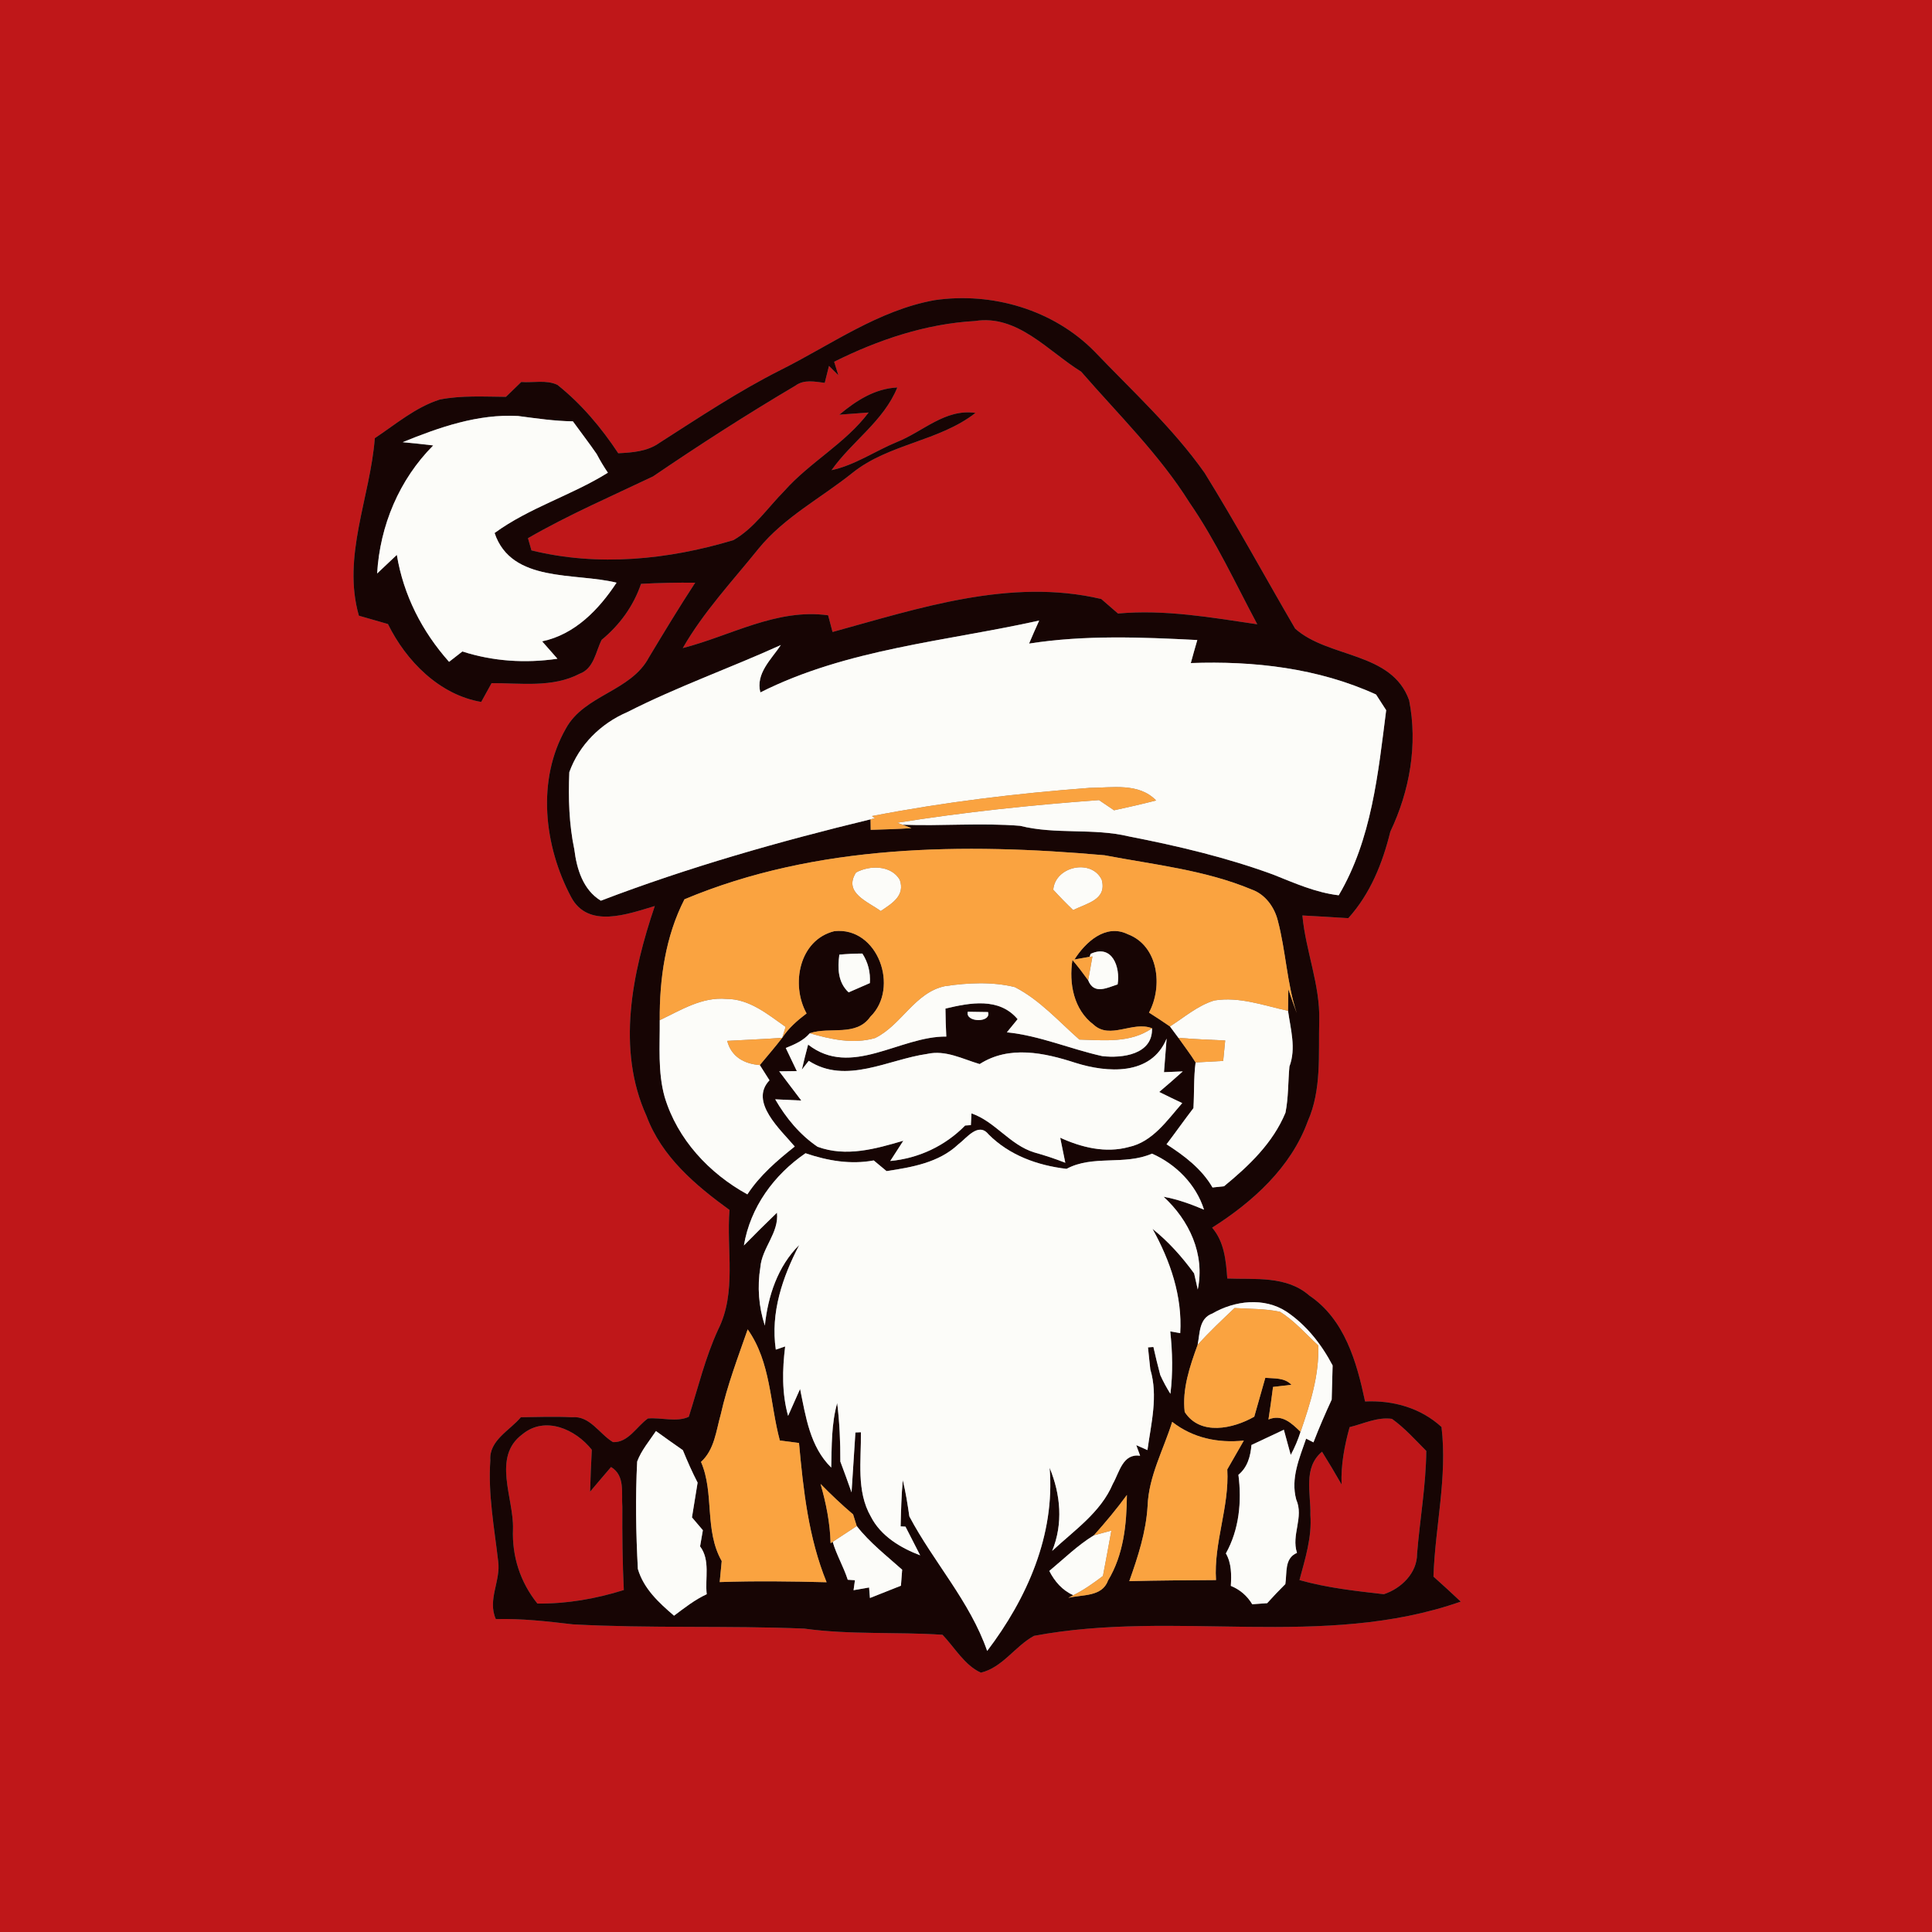 <?xml version="1.0" encoding="UTF-8" ?>
<!DOCTYPE svg PUBLIC "-//W3C//DTD SVG 1.1//EN" "http://www.w3.org/Graphics/SVG/1.1/DTD/svg11.dtd">
<svg width="250pt" height="250pt" viewBox="0 0 250 250" version="1.1" xmlns="http://www.w3.org/2000/svg">
<rect x="0" y="0" width="250" height="250" fill="#808080" stroke="none"/>
<g id="#bf1719ff">
<path fill="#bf1719" opacity="1.00" d=" M 0.00 0.00 L 250.00 0.00 L 250.00 250.00 L 0.00 250.00 L 0.00 0.00 M 100.99 47.89 C 95.55 50.63 90.47 54.02 85.34 57.30 C 83.78 58.42 81.85 58.56 80.00 58.65 C 77.82 55.35 75.23 52.27 72.13 49.80 C 70.69 49.12 68.99 49.55 67.45 49.43 C 66.79 50.07 66.13 50.71 65.47 51.35 C 62.62 51.33 59.73 51.15 56.91 51.70 C 53.76 52.70 51.21 54.90 48.50 56.70 C 47.91 64.37 44.24 71.99 46.44 79.67 C 47.69 80.03 48.94 80.39 50.20 80.75 C 52.55 85.53 56.85 89.91 62.27 90.83 C 62.60 90.22 63.27 89.01 63.61 88.40 C 67.41 88.38 71.50 89.02 75.01 87.18 C 76.86 86.50 77.07 84.35 77.85 82.80 C 80.18 80.88 81.97 78.43 82.95 75.55 C 85.28 75.42 87.62 75.38 89.96 75.40 C 87.89 78.57 85.92 81.82 83.97 85.07 C 81.64 89.48 75.62 89.90 73.23 94.26 C 69.41 100.94 70.40 109.49 73.90 116.07 C 76.09 120.22 81.25 118.27 84.73 117.24 C 81.81 125.85 79.74 135.79 83.66 144.41 C 85.62 149.68 89.98 153.36 94.40 156.57 C 93.98 161.72 95.35 167.22 92.93 172.04 C 91.26 175.66 90.34 179.55 89.13 183.33 C 87.58 184.07 85.55 183.40 83.84 183.55 C 82.39 184.57 81.30 186.70 79.32 186.61 C 77.54 185.54 76.33 183.16 74.00 183.39 C 71.80 183.28 69.60 183.36 67.40 183.39 C 65.96 185.11 63.26 186.39 63.45 188.96 C 63.14 193.34 63.96 197.67 64.46 202.00 C 64.83 204.56 63.04 206.98 64.16 209.51 C 67.50 209.42 70.81 209.80 74.12 210.19 C 84.09 210.73 94.10 210.33 104.07 210.74 C 110.01 211.56 116.00 211.14 121.96 211.54 C 123.54 213.19 124.81 215.48 126.92 216.44 C 129.70 215.80 131.35 213.01 133.80 211.68 C 152.04 208.24 171.21 213.49 189.02 207.25 C 187.86 206.16 186.68 205.07 185.49 204.01 C 185.70 197.54 187.31 191.16 186.53 184.65 C 183.82 182.17 180.26 181.18 176.64 181.35 C 175.56 176.24 174.00 170.72 169.41 167.63 C 166.48 165.06 162.41 165.58 158.81 165.44 C 158.64 163.12 158.43 160.70 156.85 158.86 C 162.09 155.54 167.05 151.07 169.22 145.10 C 171.04 141.01 170.59 136.42 170.71 132.06 C 170.83 127.41 168.95 123.05 168.53 118.46 C 170.51 118.57 172.49 118.68 174.47 118.81 C 177.33 115.64 178.90 111.70 179.91 107.61 C 182.41 102.36 183.48 96.36 182.34 90.61 C 180.09 84.30 171.91 85.20 167.59 81.34 C 163.68 74.64 159.97 67.80 155.88 61.20 C 151.79 55.40 146.51 50.59 141.62 45.47 C 136.30 40.07 128.38 37.76 120.94 38.84 C 113.62 40.16 107.52 44.63 100.99 47.89 Z" />
<path fill="#bf1719" opacity="1.00" d=" M 107.94 46.81 C 113.62 43.98 119.78 41.90 126.15 41.54 C 131.67 40.66 135.62 45.45 139.90 48.09 C 144.70 53.62 150.01 58.79 153.92 65.03 C 157.34 69.99 159.86 75.48 162.69 80.78 C 156.72 79.90 150.73 78.84 144.67 79.39 C 143.94 78.77 143.22 78.14 142.50 77.51 C 130.73 74.75 118.99 78.69 107.73 81.78 C 107.59 81.24 107.31 80.16 107.16 79.62 C 100.49 78.70 94.57 82.27 88.35 83.86 C 91.05 79.16 94.78 75.19 98.16 70.99 C 101.50 66.90 106.27 64.43 110.33 61.17 C 115.04 57.41 121.50 57.12 126.23 53.43 C 122.29 52.86 119.43 55.87 116.03 57.21 C 113.20 58.38 110.63 60.19 107.60 60.84 C 110.24 57.10 114.34 54.50 116.11 50.14 C 113.20 50.28 110.78 51.85 108.61 53.66 C 109.56 53.59 111.45 53.45 112.40 53.38 C 109.37 57.40 104.81 59.79 101.49 63.53 C 99.35 65.69 97.59 68.35 94.91 69.89 C 86.48 72.43 77.41 73.35 68.77 71.22 C 68.65 70.82 68.43 70.04 68.32 69.64 C 73.54 66.63 79.07 64.24 84.50 61.65 C 90.51 57.56 96.64 53.62 102.90 49.92 C 104.05 49.06 105.43 49.39 106.72 49.54 C 106.86 48.99 107.13 47.90 107.27 47.35 L 108.48 48.55 C 108.34 48.11 108.08 47.25 107.94 46.81 Z" />
<path fill="#bf1719" opacity="1.00" d=" M 174.64 184.67 C 176.44 184.24 178.22 183.33 180.12 183.60 C 181.77 184.78 183.13 186.31 184.56 187.75 C 184.52 192.21 183.73 196.61 183.37 201.04 C 183.39 203.55 181.32 205.55 179.07 206.29 C 175.40 205.87 171.71 205.47 168.15 204.46 C 168.89 201.70 169.78 198.90 169.56 196.01 C 169.64 193.24 168.58 189.93 171.07 187.85 C 171.94 189.24 172.78 190.66 173.60 192.09 C 173.50 189.57 173.97 187.09 174.64 184.67 Z" />
<path fill="#bf1719" opacity="1.00" d=" M 67.59 185.60 C 70.54 183.16 74.49 184.95 76.58 187.60 C 76.48 189.40 76.41 191.21 76.36 193.02 C 77.26 191.96 78.16 190.88 79.07 189.83 C 80.93 190.95 80.39 193.22 80.53 195.00 C 80.51 198.58 80.55 202.17 80.72 205.75 C 77.10 206.89 73.34 207.54 69.54 207.50 C 67.32 204.74 66.24 201.39 66.38 197.85 C 66.50 193.85 63.64 188.53 67.59 185.60 Z" />
</g>
<g id="#170504ff">
<path fill="#170504" opacity="1.00" d=" M 100.99 47.89 C 107.52 44.63 113.62 40.16 120.94 38.84 C 128.38 37.76 136.30 40.07 141.62 45.47 C 146.51 50.59 151.79 55.40 155.88 61.20 C 159.97 67.80 163.68 74.64 167.59 81.34 C 171.91 85.20 180.09 84.30 182.34 90.61 C 183.48 96.36 182.41 102.36 179.91 107.61 C 178.90 111.70 177.33 115.64 174.47 118.81 C 172.49 118.68 170.51 118.57 168.53 118.46 C 168.95 123.05 170.83 127.41 170.71 132.06 C 170.59 136.42 171.04 141.01 169.22 145.10 C 167.05 151.07 162.09 155.54 156.85 158.86 C 158.43 160.70 158.64 163.12 158.81 165.44 C 162.41 165.58 166.48 165.06 169.41 167.63 C 174.00 170.72 175.56 176.24 176.64 181.35 C 180.26 181.18 183.82 182.17 186.53 184.65 C 187.31 191.16 185.70 197.54 185.49 204.01 C 186.68 205.07 187.86 206.16 189.02 207.25 C 171.21 213.49 152.04 208.24 133.80 211.68 C 131.35 213.01 129.70 215.80 126.92 216.44 C 124.81 215.48 123.54 213.19 121.96 211.54 C 116.00 211.14 110.01 211.56 104.07 210.74 C 94.10 210.33 84.09 210.73 74.12 210.19 C 70.81 209.80 67.50 209.42 64.16 209.51 C 63.04 206.98 64.83 204.56 64.46 202.00 C 63.96 197.67 63.14 193.34 63.45 188.96 C 63.26 186.39 65.96 185.11 67.40 183.39 C 69.60 183.36 71.80 183.28 74.00 183.39 C 76.33 183.16 77.54 185.54 79.32 186.61 C 81.30 186.70 82.39 184.57 83.84 183.55 C 85.55 183.40 87.58 184.07 89.13 183.33 C 90.34 179.55 91.26 175.66 92.93 172.04 C 95.35 167.22 93.98 161.72 94.40 156.57 C 89.98 153.36 85.62 149.68 83.66 144.41 C 79.74 135.79 81.81 125.85 84.73 117.24 C 81.25 118.27 76.09 120.22 73.90 116.07 C 70.40 109.49 69.41 100.94 73.23 94.26 C 75.62 89.90 81.64 89.48 83.97 85.07 C 85.92 81.82 87.89 78.57 89.96 75.40 C 87.62 75.38 85.28 75.42 82.95 75.55 C 81.97 78.43 80.18 80.88 77.85 82.80 C 77.07 84.35 76.86 86.50 75.01 87.18 C 71.50 89.02 67.41 88.38 63.61 88.40 C 63.27 89.01 62.60 90.22 62.27 90.83 C 56.85 89.91 52.55 85.53 50.20 80.75 C 48.94 80.39 47.69 80.03 46.44 79.67 C 44.24 71.99 47.91 64.37 48.50 56.70 C 51.21 54.90 53.76 52.70 56.91 51.70 C 59.73 51.15 62.62 51.33 65.47 51.35 C 66.13 50.71 66.79 50.07 67.45 49.43 C 68.99 49.55 70.69 49.12 72.13 49.80 C 75.23 52.27 77.82 55.35 80.00 58.65 C 81.85 58.56 83.78 58.42 85.34 57.30 C 90.47 54.02 95.55 50.63 100.99 47.89 M 107.94 46.81 C 108.08 47.25 108.34 48.11 108.48 48.55 L 107.27 47.35 C 107.13 47.90 106.86 48.99 106.72 49.54 C 105.43 49.39 104.05 49.06 102.90 49.92 C 96.64 53.62 90.51 57.56 84.50 61.65 C 79.07 64.24 73.54 66.63 68.32 69.64 C 68.43 70.04 68.65 70.82 68.77 71.22 C 77.41 73.35 86.48 72.43 94.91 69.89 C 97.59 68.35 99.35 65.69 101.49 63.53 C 104.81 59.79 109.37 57.40 112.40 53.38 C 111.45 53.45 109.56 53.59 108.61 53.66 C 110.78 51.85 113.20 50.28 116.11 50.14 C 114.34 54.50 110.24 57.10 107.60 60.84 C 110.63 60.19 113.20 58.38 116.03 57.21 C 119.43 55.87 122.29 52.86 126.23 53.43 C 121.50 57.12 115.04 57.41 110.33 61.17 C 106.27 64.43 101.50 66.90 98.16 70.99 C 94.78 75.19 91.05 79.16 88.35 83.86 C 94.57 82.27 100.49 78.70 107.16 79.62 C 107.31 80.16 107.59 81.24 107.73 81.78 C 118.99 78.69 130.73 74.75 142.50 77.51 C 143.22 78.14 143.94 78.77 144.67 79.39 C 150.73 78.84 156.72 79.90 162.69 80.78 C 159.86 75.48 157.34 69.99 153.92 65.03 C 150.01 58.79 144.70 53.62 139.90 48.09 C 135.62 45.45 131.67 40.66 126.15 41.54 C 119.78 41.90 113.62 43.98 107.94 46.81 M 52.11 57.22 C 53.43 57.34 54.75 57.48 56.06 57.64 C 51.66 62.06 49.17 68.00 48.80 74.21 C 49.44 73.61 50.71 72.40 51.35 71.80 C 52.21 77.01 54.61 81.71 58.11 85.64 C 58.68 85.19 59.26 84.74 59.83 84.30 C 63.81 85.58 67.99 85.85 72.13 85.24 C 71.63 84.68 70.64 83.55 70.15 82.99 C 74.39 82.10 77.49 78.88 79.78 75.40 C 74.42 74.06 66.18 75.47 64.00 68.97 C 68.51 65.68 73.94 64.11 78.66 61.17 C 78.13 60.39 77.65 59.59 77.21 58.75 C 76.22 57.31 75.15 55.93 74.13 54.52 C 71.75 54.49 69.40 54.14 67.04 53.83 C 61.85 53.54 56.84 55.29 52.11 57.22 M 98.39 89.60 C 97.76 87.14 99.81 85.32 101.04 83.47 C 94.47 86.45 87.63 88.86 81.17 92.15 C 77.74 93.62 74.94 96.39 73.67 99.92 C 73.53 103.27 73.63 106.64 74.32 109.93 C 74.63 112.45 75.45 115.15 77.75 116.55 C 89.11 112.21 100.83 108.88 112.65 106.02 L 112.67 107.38 C 114.43 107.33 116.19 107.28 117.94 107.16 L 116.80 106.72 C 121.86 106.91 126.94 106.45 132.00 106.86 C 136.62 108.02 141.45 107.12 146.07 108.23 C 152.39 109.46 158.70 110.95 164.75 113.17 C 167.51 114.27 170.25 115.50 173.23 115.85 C 177.50 108.62 178.33 100.06 179.37 91.90 C 179.05 91.39 178.39 90.38 178.06 89.87 C 170.58 86.45 162.24 85.50 154.09 85.80 C 154.36 84.80 154.64 83.81 154.93 82.82 C 147.67 82.45 140.36 82.15 133.16 83.28 C 133.58 82.28 134.02 81.29 134.47 80.30 C 122.39 82.99 109.58 83.96 98.39 89.60 M 88.57 116.37 C 86.11 121.16 85.33 126.68 85.37 132.01 C 85.40 135.33 85.10 138.72 86.01 141.96 C 87.66 147.43 91.76 151.83 96.71 154.55 C 98.32 152.09 100.56 150.17 102.84 148.36 C 101.03 146.20 96.91 142.58 99.57 139.79 C 99.26 139.30 98.63 138.32 98.32 137.82 C 99.29 136.65 100.29 135.50 101.22 134.29 C 102.04 133.03 103.18 132.04 104.37 131.14 C 102.30 127.41 103.40 121.62 107.97 120.49 C 113.61 119.89 116.44 127.85 112.62 131.57 C 110.78 134.19 107.38 132.81 104.79 133.70 C 103.97 134.66 102.82 135.15 101.68 135.61 C 102.04 136.36 102.75 137.85 103.11 138.60 L 100.83 138.63 C 101.77 139.90 102.74 141.14 103.69 142.41 C 102.84 142.37 101.16 142.29 100.31 142.25 C 101.70 144.65 103.48 146.82 105.79 148.39 C 109.50 149.75 113.27 148.67 116.89 147.61 C 116.47 148.26 115.62 149.58 115.20 150.23 C 118.88 149.89 122.30 148.28 124.89 145.64 L 125.63 145.59 L 125.71 144.07 C 128.78 145.13 130.67 148.15 133.83 149.12 C 135.19 149.50 136.53 149.94 137.85 150.46 C 137.69 149.65 137.36 148.03 137.19 147.22 C 139.95 148.48 143.06 149.25 146.08 148.42 C 149.16 147.75 151.03 144.96 152.98 142.74 C 151.98 142.27 150.99 141.79 150.00 141.30 C 151.03 140.43 152.05 139.54 153.05 138.64 C 152.45 138.66 151.23 138.72 150.62 138.74 C 150.70 137.66 150.87 135.48 150.96 134.39 C 148.97 139.25 143.24 138.82 139.16 137.53 C 135.13 136.22 130.59 135.24 126.77 137.69 C 124.55 137.04 122.35 135.83 119.96 136.38 C 114.96 137.08 109.47 140.39 104.65 137.27 L 103.76 138.41 C 104.01 137.33 104.28 136.25 104.57 135.17 C 110.15 139.52 116.45 134.06 122.45 134.13 C 122.39 132.92 122.35 131.71 122.34 130.51 C 125.51 129.75 129.29 129.03 131.68 131.88 C 131.33 132.31 130.64 133.16 130.29 133.58 C 134.54 134.01 138.48 135.74 142.63 136.66 C 145.21 136.96 149.18 136.46 149.07 133.06 C 146.59 132.07 143.65 134.58 141.51 132.59 C 138.93 130.65 138.30 127.25 138.77 124.22 C 139.49 125.06 140.16 125.95 140.81 126.85 C 141.57 128.74 143.22 127.83 144.62 127.38 C 144.99 125.17 143.93 122.12 141.13 123.43 L 141.00 123.81 C 140.51 123.90 139.53 124.07 139.03 124.16 C 140.45 121.92 143.07 119.49 145.92 120.88 C 149.92 122.38 150.50 127.64 148.68 131.03 C 149.59 131.61 150.50 132.20 151.39 132.82 C 151.66 133.19 152.21 133.93 152.49 134.30 C 153.23 135.36 154.03 136.38 154.71 137.48 C 154.45 139.44 154.55 141.42 154.43 143.39 C 153.25 144.93 152.13 146.52 150.95 148.07 C 153.25 149.55 155.50 151.24 156.90 153.66 C 157.27 153.62 158.02 153.54 158.39 153.50 C 161.60 150.87 164.72 147.90 166.34 143.98 C 166.73 142.02 166.67 140.00 166.85 138.01 C 167.74 135.65 167.00 133.19 166.67 130.80 C 166.68 130.11 166.70 128.71 166.71 128.01 C 167.06 129.04 167.42 130.06 167.79 131.08 C 166.51 127.19 166.39 123.05 165.34 119.10 C 164.90 117.35 163.70 115.71 161.96 115.10 C 155.91 112.57 149.31 111.89 142.92 110.67 C 124.74 109.06 105.64 109.21 88.57 116.37 M 108.61 123.53 C 108.38 125.30 108.41 127.10 109.81 128.41 C 110.50 128.11 111.87 127.51 112.56 127.21 C 112.65 125.81 112.33 124.54 111.59 123.39 C 110.59 123.39 109.60 123.44 108.61 123.53 M 125.23 130.92 C 124.87 132.32 128.30 132.39 127.85 130.96 C 127.20 130.95 125.89 130.93 125.23 130.92 M 123.99 148.09 C 121.49 150.45 117.97 151.05 114.72 151.54 C 114.30 151.19 113.47 150.50 113.06 150.16 C 110.06 150.72 107.08 150.20 104.23 149.23 C 100.15 152.03 97.09 156.21 96.26 161.16 C 97.67 159.73 99.09 158.31 100.54 156.92 C 100.82 159.53 98.60 161.46 98.39 163.98 C 97.98 166.50 98.17 169.09 98.97 171.53 C 99.38 167.69 100.63 163.87 103.42 161.10 C 101.25 165.28 99.69 169.85 100.39 174.64 L 101.60 174.23 C 101.23 177.21 101.16 180.29 101.98 183.21 C 102.49 182.05 103.01 180.89 103.53 179.73 C 104.27 183.32 104.80 187.19 107.56 189.90 C 107.63 187.11 107.57 184.27 108.33 181.55 C 108.64 184.06 108.75 186.59 108.74 189.12 C 109.24 190.44 109.72 191.77 110.19 193.11 C 110.37 190.53 110.51 187.94 110.69 185.36 C 110.86 185.35 111.22 185.34 111.40 185.33 C 111.46 188.98 110.78 192.93 112.69 196.25 C 113.97 198.76 116.52 200.29 119.07 201.26 C 118.59 200.33 117.65 198.48 117.17 197.55 L 116.54 197.51 C 116.59 195.51 116.64 193.52 116.82 191.53 C 117.20 193.07 117.44 194.64 117.67 196.22 C 120.81 202.15 125.50 207.20 127.74 213.63 C 132.89 206.85 136.54 198.62 135.82 189.93 C 137.25 193.38 137.59 197.16 136.15 200.69 C 138.98 198.04 142.44 195.71 144.00 192.01 C 144.87 190.49 145.27 188.06 147.53 188.37 L 147.03 187.00 L 148.48 187.64 C 148.95 184.19 149.88 180.64 148.85 177.20 C 148.75 176.25 148.64 175.30 148.55 174.35 C 148.72 174.34 149.07 174.31 149.25 174.30 C 149.52 175.51 149.82 176.72 150.14 177.93 C 150.52 178.77 150.96 179.58 151.45 180.36 C 151.78 177.68 151.72 174.96 151.43 172.28 L 152.72 172.51 C 153.01 167.72 151.43 163.16 149.14 159.02 C 151.21 160.67 152.97 162.65 154.52 164.78 C 154.64 165.30 154.88 166.34 154.99 166.86 C 155.94 162.29 153.89 157.92 150.57 154.86 C 152.38 155.18 154.11 155.82 155.80 156.53 C 154.76 153.25 152.17 150.65 149.07 149.28 C 145.49 150.84 141.43 149.41 138.01 151.25 C 134.26 150.81 130.61 149.50 127.91 146.78 C 126.59 145.14 125.05 147.31 123.99 148.09 M 156.88 169.97 C 155.13 170.61 155.28 172.52 154.97 174.03 C 153.97 176.78 152.95 179.76 153.30 182.71 C 155.30 185.82 159.57 184.88 162.30 183.32 C 162.77 181.64 163.26 179.97 163.73 178.29 C 164.90 178.39 166.22 178.25 167.11 179.19 C 166.52 179.26 165.32 179.40 164.73 179.47 C 164.55 180.87 164.36 182.28 164.14 183.68 C 165.88 182.95 167.12 184.14 168.29 185.28 C 167.96 186.31 167.54 187.31 167.02 188.27 L 166.13 185.01 C 164.73 185.66 163.34 186.33 161.94 186.98 C 161.81 188.45 161.44 189.86 160.25 190.84 C 160.70 194.29 160.35 197.93 158.63 201.01 C 159.37 202.30 159.35 203.76 159.27 205.21 C 160.46 205.70 161.38 206.49 162.04 207.59 C 162.68 207.54 163.32 207.50 163.97 207.45 C 164.73 206.61 165.51 205.78 166.32 204.98 C 166.56 203.53 166.16 201.65 167.83 200.94 C 167.06 198.60 168.75 196.35 167.73 194.04 C 166.99 191.29 168.14 188.70 169.01 186.16 L 169.96 186.64 C 170.68 184.77 171.48 182.93 172.32 181.11 C 172.37 179.63 172.40 178.16 172.44 176.69 C 171.00 173.95 169.04 171.45 166.46 169.72 C 163.56 167.84 159.76 168.29 156.88 169.97 M 96.75 172.02 C 95.49 175.65 94.11 179.25 93.27 183.01 C 92.66 185.15 92.46 187.58 90.71 189.17 C 92.47 193.22 91.11 198.00 93.39 202.00 C 93.32 202.68 93.19 204.04 93.13 204.72 C 97.74 204.56 102.35 204.62 106.96 204.74 C 104.62 199.00 103.95 192.83 103.39 186.72 C 102.77 186.64 101.53 186.48 100.91 186.40 C 99.60 181.53 99.77 176.31 96.75 172.02 M 151.68 183.99 C 150.56 187.59 148.64 191.02 148.50 194.87 C 148.30 198.23 147.25 201.45 146.13 204.60 C 149.87 204.50 153.61 204.49 157.35 204.46 C 157.04 199.61 159.09 195.00 158.81 190.14 C 159.53 188.89 160.24 187.65 160.95 186.41 C 157.61 186.76 154.35 186.08 151.68 183.99 M 174.64 184.67 C 173.97 187.09 173.50 189.57 173.60 192.09 C 172.78 190.66 171.94 189.24 171.07 187.85 C 168.58 189.93 169.64 193.24 169.56 196.01 C 169.78 198.90 168.89 201.70 168.15 204.46 C 171.71 205.47 175.40 205.87 179.07 206.29 C 181.32 205.55 183.39 203.55 183.37 201.04 C 183.73 196.61 184.52 192.21 184.56 187.75 C 183.13 186.31 181.77 184.78 180.12 183.60 C 178.22 183.33 176.44 184.24 174.64 184.67 M 67.59 185.60 C 63.64 188.53 66.50 193.85 66.38 197.85 C 66.24 201.39 67.32 204.74 69.54 207.50 C 73.34 207.54 77.10 206.89 80.72 205.75 C 80.55 202.17 80.51 198.58 80.53 195.00 C 80.39 193.22 80.93 190.95 79.07 189.83 C 78.16 190.88 77.26 191.96 76.36 193.02 C 76.41 191.21 76.48 189.40 76.58 187.60 C 74.49 184.95 70.54 183.16 67.59 185.60 M 82.45 189.12 C 82.21 193.74 82.29 198.39 82.54 203.02 C 83.29 205.58 85.26 207.39 87.22 209.07 C 88.57 208.06 89.91 207.00 91.45 206.29 C 91.21 204.23 91.94 201.90 90.59 200.10 C 90.71 199.40 90.83 198.70 90.95 198.01 C 90.60 197.59 89.90 196.76 89.54 196.35 C 89.79 194.85 90.03 193.35 90.27 191.85 C 89.56 190.48 88.94 189.07 88.36 187.65 C 87.19 186.84 86.03 186.01 84.88 185.18 C 84.03 186.46 82.99 187.67 82.45 189.12 M 106.18 192.02 C 106.90 194.52 107.41 197.08 107.48 199.69 L 107.75 199.51 C 108.24 201.20 109.16 202.74 109.70 204.42 L 110.63 204.48 L 110.45 205.77 C 110.95 205.68 111.96 205.51 112.46 205.42 L 112.57 206.78 C 113.91 206.25 115.25 205.72 116.58 205.19 C 116.62 204.67 116.70 203.64 116.74 203.12 C 114.71 201.30 112.54 199.63 110.86 197.47 C 110.74 197.09 110.50 196.34 110.39 195.96 C 108.92 194.72 107.53 193.39 106.18 192.02 M 141.55 198.67 C 139.44 199.96 137.67 201.71 135.78 203.28 C 136.47 204.63 137.46 205.79 138.89 206.42 L 138.24 206.76 C 140.03 206.32 142.61 206.66 143.37 204.53 C 145.39 201.19 145.79 197.27 145.82 193.45 C 144.49 195.27 143.05 196.99 141.55 198.67 Z" />
</g>
<g id="#fcfcf9ff">
<path fill="#fcfcf9" opacity="1.00" d=" M 52.11 57.22 C 56.84 55.29 61.85 53.54 67.04 53.83 C 69.40 54.14 71.75 54.49 74.13 54.52 C 75.15 55.93 76.22 57.31 77.21 58.75 C 77.65 59.59 78.13 60.39 78.66 61.17 C 73.94 64.11 68.51 65.68 64.00 68.97 C 66.18 75.47 74.42 74.06 79.78 75.40 C 77.49 78.88 74.39 82.10 70.15 82.99 C 70.64 83.55 71.63 84.68 72.13 85.24 C 67.99 85.85 63.81 85.58 59.83 84.30 C 59.26 84.74 58.68 85.19 58.11 85.64 C 54.61 81.71 52.21 77.01 51.35 71.80 C 50.71 72.40 49.44 73.61 48.80 74.21 C 49.17 68.00 51.66 62.06 56.06 57.64 C 54.75 57.48 53.43 57.34 52.11 57.22 Z" />
<path fill="#fcfcf9" opacity="1.00" d=" M 98.39 89.60 C 109.58 83.96 122.39 82.99 134.47 80.30 C 134.02 81.29 133.58 82.28 133.16 83.28 C 140.36 82.15 147.67 82.45 154.93 82.82 C 154.64 83.81 154.36 84.80 154.09 85.80 C 162.24 85.50 170.58 86.45 178.06 89.87 C 178.39 90.38 179.05 91.39 179.37 91.90 C 178.33 100.06 177.50 108.62 173.23 115.85 C 170.25 115.50 167.51 114.27 164.75 113.17 C 158.70 110.95 152.39 109.46 146.07 108.23 C 141.45 107.12 136.62 108.02 132.00 106.86 C 126.94 106.45 121.86 106.91 116.80 106.72 L 116.09 106.47 C 124.75 105.08 133.47 104.17 142.21 103.53 C 142.70 103.86 143.67 104.52 144.16 104.85 C 145.98 104.46 147.80 104.04 149.60 103.58 C 147.35 101.25 143.90 101.94 141.00 101.95 C 131.55 102.66 122.13 103.80 112.83 105.60 L 113.21 105.88 L 112.65 106.02 C 100.83 108.88 89.11 112.21 77.75 116.55 C 75.45 115.15 74.63 112.45 74.32 109.93 C 73.63 106.64 73.53 103.27 73.67 99.92 C 74.94 96.39 77.74 93.62 81.17 92.15 C 87.63 88.86 94.47 86.45 101.04 83.47 C 99.81 85.32 97.76 87.14 98.39 89.60 Z" />
<path fill="#fcfcf9" opacity="1.00" d=" M 110.77 112.90 C 112.51 111.95 115.30 111.92 116.43 113.84 C 117.15 115.90 115.43 116.90 113.97 117.89 C 112.30 116.66 109.09 115.54 110.77 112.90 Z" />
<path fill="#fcfcf9" opacity="1.00" d=" M 136.29 115.13 C 136.54 112.08 141.24 111.09 142.56 113.83 C 143.28 116.45 140.59 116.88 138.87 117.77 C 137.98 116.92 137.12 116.04 136.29 115.13 Z" />
<path fill="#fcfcf9" opacity="1.00" d=" M 108.61 123.53 C 109.60 123.44 110.59 123.39 111.59 123.39 C 112.33 124.54 112.65 125.81 112.56 127.21 C 111.87 127.51 110.50 128.11 109.81 128.41 C 108.41 127.10 108.38 125.30 108.61 123.53 Z" />
<path fill="#fcfcf9" opacity="1.00" d=" M 141.13 123.43 C 143.93 122.12 144.99 125.17 144.62 127.38 C 143.22 127.83 141.57 128.74 140.81 126.85 C 140.95 126.08 141.22 124.54 141.36 123.77 L 141.00 123.81 L 141.13 123.43 Z" />
<path fill="#fcfcf9" opacity="1.00" d=" M 122.30 127.60 C 125.27 127.17 128.38 127.01 131.32 127.73 C 134.54 129.38 136.98 132.15 139.67 134.52 C 142.87 134.61 146.27 135.00 149.07 133.06 C 149.18 136.46 145.21 136.96 142.63 136.66 C 138.48 135.74 134.54 134.01 130.29 133.58 C 130.64 133.16 131.33 132.31 131.68 131.88 C 129.29 129.03 125.51 129.75 122.34 130.51 C 122.35 131.71 122.39 132.92 122.45 134.13 C 116.45 134.06 110.15 139.52 104.57 135.17 C 104.28 136.25 104.01 137.33 103.76 138.41 L 104.65 137.27 C 109.47 140.39 114.96 137.08 119.96 136.38 C 122.35 135.83 124.55 137.04 126.77 137.69 C 130.59 135.24 135.13 136.22 139.16 137.53 C 143.24 138.82 148.97 139.25 150.96 134.39 C 150.87 135.48 150.70 137.66 150.62 138.74 C 151.23 138.72 152.45 138.66 153.05 138.64 C 152.05 139.54 151.03 140.43 150.00 141.30 C 150.99 141.79 151.98 142.27 152.98 142.74 C 151.03 144.96 149.16 147.75 146.08 148.42 C 143.06 149.25 139.95 148.48 137.19 147.22 C 137.36 148.03 137.69 149.65 137.85 150.46 C 136.53 149.94 135.19 149.50 133.83 149.12 C 130.67 148.15 128.78 145.13 125.71 144.07 L 125.63 145.59 L 124.89 145.64 C 122.30 148.28 118.88 149.89 115.20 150.23 C 115.62 149.58 116.47 148.26 116.89 147.61 C 113.27 148.67 109.50 149.75 105.79 148.39 C 103.48 146.82 101.70 144.65 100.31 142.25 C 101.16 142.29 102.84 142.37 103.69 142.41 C 102.74 141.14 101.77 139.90 100.83 138.63 L 103.11 138.60 C 102.75 137.85 102.04 136.36 101.68 135.61 C 102.82 135.15 103.97 134.66 104.79 133.70 C 107.51 134.49 110.44 135.14 113.24 134.32 C 116.65 132.66 118.38 128.40 122.30 127.60 Z" />
<path fill="#fcfcf9" opacity="1.00" d=" M 85.37 132.01 C 88.09 130.72 90.84 128.97 94.00 129.26 C 96.97 129.25 99.36 131.26 101.66 132.88 L 101.22 134.29 C 98.85 134.47 96.47 134.55 94.10 134.69 C 94.64 136.76 96.30 137.66 98.32 137.82 C 98.63 138.32 99.26 139.30 99.57 139.79 C 96.91 142.58 101.03 146.20 102.84 148.36 C 100.56 150.17 98.32 152.09 96.71 154.55 C 91.76 151.83 87.66 147.43 86.01 141.96 C 85.10 138.72 85.40 135.33 85.37 132.01 Z" />
<path fill="#fcfcf9" opacity="1.00" d=" M 151.39 132.82 C 153.25 131.64 154.98 130.11 157.13 129.46 C 160.37 128.93 163.54 130.12 166.67 130.80 C 167.00 133.19 167.74 135.65 166.85 138.01 C 166.67 140.00 166.73 142.02 166.34 143.98 C 164.72 147.90 161.60 150.87 158.39 153.50 C 158.02 153.54 157.27 153.62 156.90 153.66 C 155.50 151.24 153.25 149.55 150.95 148.07 C 152.13 146.52 153.25 144.93 154.43 143.39 C 154.55 141.42 154.45 139.44 154.71 137.48 C 155.90 137.42 157.09 137.35 158.28 137.28 C 158.36 136.40 158.45 135.52 158.54 134.64 C 156.52 134.55 154.50 134.46 152.49 134.30 C 152.21 133.93 151.66 133.19 151.39 132.82 Z" />
<path fill="#fcfcf9" opacity="1.00" d=" M 125.23 130.92 C 125.89 130.93 127.20 130.95 127.85 130.96 C 128.30 132.39 124.87 132.32 125.23 130.92 Z" />
<path fill="#fcfcf9" opacity="1.00" d=" M 123.99 148.09 C 125.05 147.31 126.59 145.14 127.91 146.78 C 130.61 149.50 134.26 150.81 138.01 151.25 C 141.43 149.41 145.49 150.84 149.07 149.28 C 152.17 150.65 154.76 153.25 155.80 156.53 C 154.11 155.82 152.38 155.18 150.57 154.86 C 153.89 157.92 155.94 162.29 154.99 166.86 C 154.88 166.34 154.64 165.30 154.52 164.78 C 152.97 162.65 151.21 160.67 149.14 159.02 C 151.43 163.16 153.01 167.72 152.72 172.51 L 151.43 172.28 C 151.72 174.96 151.78 177.68 151.45 180.36 C 150.96 179.58 150.52 178.77 150.14 177.93 C 149.82 176.72 149.52 175.51 149.25 174.30 C 149.07 174.31 148.72 174.34 148.55 174.35 C 148.64 175.30 148.75 176.25 148.85 177.20 C 149.88 180.64 148.95 184.19 148.48 187.64 L 147.03 187.00 L 147.53 188.37 C 145.27 188.06 144.87 190.49 144.00 192.01 C 142.44 195.71 138.98 198.04 136.15 200.69 C 137.59 197.16 137.25 193.38 135.82 189.93 C 136.54 198.62 132.89 206.85 127.74 213.63 C 125.50 207.20 120.81 202.15 117.67 196.22 C 117.44 194.64 117.20 193.07 116.82 191.53 C 116.64 193.52 116.59 195.51 116.54 197.51 L 117.17 197.55 C 117.65 198.48 118.59 200.33 119.07 201.26 C 116.52 200.29 113.97 198.76 112.69 196.25 C 110.78 192.93 111.46 188.98 111.40 185.33 C 111.22 185.34 110.86 185.35 110.69 185.36 C 110.51 187.94 110.37 190.53 110.19 193.11 C 109.72 191.77 109.24 190.44 108.74 189.12 C 108.75 186.59 108.64 184.06 108.33 181.55 C 107.57 184.27 107.63 187.11 107.56 189.90 C 104.80 187.19 104.27 183.32 103.53 179.73 C 103.01 180.89 102.49 182.05 101.98 183.21 C 101.16 180.29 101.23 177.21 101.60 174.23 L 100.39 174.64 C 99.69 169.85 101.25 165.28 103.42 161.10 C 100.63 163.87 99.38 167.69 98.97 171.53 C 98.17 169.09 97.98 166.50 98.39 163.98 C 98.60 161.46 100.82 159.53 100.54 156.92 C 99.09 158.31 97.67 159.73 96.26 161.16 C 97.09 156.21 100.15 152.03 104.23 149.23 C 107.08 150.20 110.06 150.72 113.06 150.16 C 113.47 150.50 114.30 151.19 114.72 151.54 C 117.97 151.05 121.49 150.45 123.99 148.09 Z" />
<path fill="#fcfcf9" opacity="1.00" d=" M 156.88 169.97 C 159.76 168.29 163.56 167.84 166.46 169.72 C 169.04 171.45 171.00 173.95 172.44 176.69 C 172.40 178.16 172.37 179.63 172.32 181.11 C 171.48 182.93 170.68 184.77 169.96 186.64 L 169.01 186.16 C 168.14 188.70 166.99 191.29 167.73 194.04 C 168.75 196.35 167.06 198.60 167.83 200.94 C 166.16 201.65 166.56 203.53 166.32 204.98 C 165.51 205.78 164.73 206.61 163.97 207.45 C 163.32 207.50 162.68 207.54 162.04 207.59 C 161.38 206.49 160.46 205.70 159.27 205.21 C 159.35 203.76 159.37 202.30 158.63 201.01 C 160.35 197.93 160.70 194.29 160.25 190.84 C 161.44 189.86 161.81 188.45 161.94 186.98 C 163.34 186.33 164.73 185.66 166.13 185.01 L 167.02 188.27 C 167.54 187.31 167.96 186.31 168.29 185.28 C 169.53 181.66 170.72 177.97 170.58 174.10 C 168.96 172.61 167.50 170.90 165.62 169.74 C 163.69 169.33 161.71 169.38 159.75 169.26 C 158.12 170.81 156.47 172.35 154.97 174.03 C 155.28 172.52 155.13 170.61 156.88 169.97 Z" />
<path fill="#fcfcf9" opacity="1.00" d=" M 82.45 189.12 C 82.99 187.67 84.03 186.46 84.88 185.18 C 86.03 186.01 87.19 186.84 88.36 187.65 C 88.94 189.07 89.56 190.48 90.27 191.85 C 90.03 193.35 89.79 194.85 89.54 196.35 C 89.90 196.76 90.60 197.59 90.95 198.01 C 90.83 198.70 90.71 199.40 90.59 200.10 C 91.94 201.90 91.21 204.23 91.45 206.29 C 89.91 207.00 88.57 208.06 87.22 209.07 C 85.26 207.39 83.29 205.58 82.54 203.02 C 82.29 198.39 82.21 193.74 82.45 189.12 Z" />
<path fill="#fcfcf9" opacity="1.00" d=" M 107.75 199.51 C 108.78 198.83 109.82 198.15 110.86 197.47 C 112.54 199.63 114.71 201.30 116.74 203.12 C 116.70 203.64 116.62 204.67 116.58 205.19 C 115.25 205.72 113.91 206.25 112.57 206.78 L 112.46 205.42 C 111.96 205.51 110.95 205.68 110.45 205.77 L 110.63 204.48 L 109.70 204.42 C 109.16 202.74 108.24 201.20 107.75 199.51 Z" />
<path fill="#fcfcf9" opacity="1.00" d=" M 135.78 203.28 C 137.67 201.71 139.44 199.96 141.55 198.67 C 142.11 198.52 143.24 198.21 143.81 198.06 C 143.46 200.02 143.09 201.98 142.72 203.93 C 141.51 204.85 140.25 205.74 138.89 206.42 C 137.46 205.79 136.47 204.63 135.78 203.28 Z" />
</g>
<g id="#faa340ff">
<path fill="#faa340" opacity="1.00" d=" M 112.83 105.60 C 122.13 103.80 131.55 102.66 141.00 101.95 C 143.90 101.94 147.35 101.25 149.60 103.58 C 147.80 104.04 145.98 104.46 144.16 104.85 C 143.67 104.52 142.70 103.86 142.21 103.53 C 133.47 104.17 124.75 105.08 116.09 106.47 L 116.80 106.72 L 117.94 107.16 C 116.19 107.28 114.43 107.33 112.67 107.38 L 112.65 106.02 L 113.21 105.88 L 112.83 105.60 Z" />
<path fill="#faa340" opacity="1.00" d=" M 88.57 116.37 C 105.64 109.21 124.74 109.06 142.92 110.67 C 149.31 111.89 155.91 112.57 161.96 115.10 C 163.70 115.71 164.90 117.35 165.34 119.10 C 166.39 123.05 166.51 127.19 167.79 131.08 C 167.42 130.06 167.06 129.04 166.71 128.01 C 166.70 128.71 166.68 130.11 166.67 130.80 C 163.54 130.12 160.37 128.93 157.13 129.46 C 154.98 130.11 153.25 131.64 151.39 132.82 C 150.50 132.20 149.59 131.61 148.68 131.03 C 150.50 127.64 149.92 122.38 145.92 120.88 C 143.07 119.49 140.45 121.92 139.03 124.16 C 139.53 124.07 140.51 123.90 141.00 123.81 L 141.36 123.77 C 141.22 124.54 140.95 126.08 140.81 126.85 C 140.16 125.95 139.49 125.06 138.77 124.22 C 138.30 127.25 138.93 130.65 141.51 132.59 C 143.65 134.58 146.59 132.07 149.07 133.06 C 146.27 135.00 142.87 134.61 139.67 134.52 C 136.98 132.15 134.54 129.38 131.32 127.73 C 128.38 127.01 125.27 127.17 122.30 127.60 C 118.38 128.40 116.65 132.66 113.24 134.32 C 110.44 135.14 107.51 134.49 104.79 133.70 C 107.38 132.81 110.78 134.19 112.62 131.57 C 116.44 127.85 113.61 119.89 107.97 120.49 C 103.40 121.62 102.30 127.41 104.37 131.14 C 103.18 132.04 102.04 133.03 101.22 134.29 L 101.66 132.88 C 99.36 131.26 96.97 129.25 94.00 129.26 C 90.84 128.97 88.09 130.72 85.37 132.01 C 85.33 126.68 86.11 121.16 88.57 116.37 M 110.77 112.90 C 109.09 115.54 112.30 116.66 113.97 117.89 C 115.43 116.90 117.15 115.90 116.43 113.84 C 115.30 111.92 112.51 111.95 110.77 112.90 M 136.29 115.13 C 137.12 116.04 137.98 116.92 138.87 117.77 C 140.59 116.88 143.28 116.45 142.56 113.83 C 141.24 111.09 136.54 112.08 136.29 115.13 Z" />
<path fill="#faa340" opacity="1.00" d=" M 94.10 134.69 C 96.47 134.55 98.85 134.47 101.22 134.29 C 100.29 135.50 99.29 136.65 98.32 137.82 C 96.30 137.66 94.64 136.76 94.10 134.69 Z" />
<path fill="#faa340" opacity="1.00" d=" M 152.49 134.30 C 154.50 134.46 156.52 134.55 158.54 134.64 C 158.45 135.52 158.36 136.40 158.28 137.28 C 157.09 137.35 155.90 137.42 154.71 137.48 C 154.03 136.38 153.23 135.36 152.49 134.30 Z" />
<path fill="#faa340" opacity="1.00" d=" M 159.75 169.26 C 161.71 169.38 163.69 169.33 165.62 169.74 C 167.50 170.90 168.96 172.61 170.58 174.10 C 170.72 177.97 169.53 181.66 168.29 185.28 C 167.12 184.14 165.88 182.95 164.14 183.68 C 164.36 182.28 164.55 180.87 164.73 179.47 C 165.32 179.40 166.52 179.26 167.11 179.19 C 166.22 178.25 164.90 178.39 163.73 178.29 C 163.26 179.97 162.77 181.64 162.30 183.32 C 159.57 184.88 155.30 185.82 153.30 182.71 C 152.95 179.76 153.97 176.78 154.97 174.03 C 156.47 172.35 158.12 170.81 159.75 169.26 Z" />
<path fill="#faa340" opacity="1.00" d=" M 96.75 172.02 C 99.77 176.31 99.60 181.53 100.91 186.40 C 101.53 186.48 102.77 186.64 103.39 186.72 C 103.95 192.83 104.62 199.00 106.96 204.74 C 102.35 204.62 97.74 204.56 93.13 204.72 C 93.19 204.04 93.32 202.68 93.39 202.00 C 91.11 198.00 92.47 193.22 90.71 189.17 C 92.46 187.58 92.66 185.15 93.27 183.01 C 94.11 179.25 95.49 175.65 96.75 172.02 Z" />
<path fill="#faa340" opacity="1.00" d=" M 151.68 183.99 C 154.35 186.08 157.61 186.76 160.95 186.41 C 160.24 187.65 159.53 188.89 158.81 190.14 C 159.09 195.00 157.04 199.61 157.35 204.46 C 153.61 204.49 149.87 204.50 146.13 204.60 C 147.25 201.45 148.30 198.23 148.50 194.87 C 148.64 191.02 150.56 187.59 151.68 183.99 Z" />
<path fill="#faa340" opacity="1.00" d=" M 106.18 192.02 C 107.53 193.39 108.92 194.72 110.39 195.96 C 110.50 196.34 110.74 197.09 110.86 197.47 C 109.82 198.15 108.78 198.83 107.75 199.51 L 107.48 199.69 C 107.41 197.08 106.90 194.52 106.18 192.02 Z" />
<path fill="#faa340" opacity="1.00" d=" M 141.55 198.67 C 143.05 196.99 144.49 195.27 145.82 193.45 C 145.79 197.27 145.39 201.19 143.37 204.53 C 142.61 206.66 140.03 206.32 138.24 206.76 L 138.89 206.42 C 140.25 205.74 141.51 204.85 142.72 203.93 C 143.09 201.98 143.46 200.02 143.81 198.06 C 143.24 198.21 142.11 198.52 141.55 198.67 Z" />
</g>
</svg>

